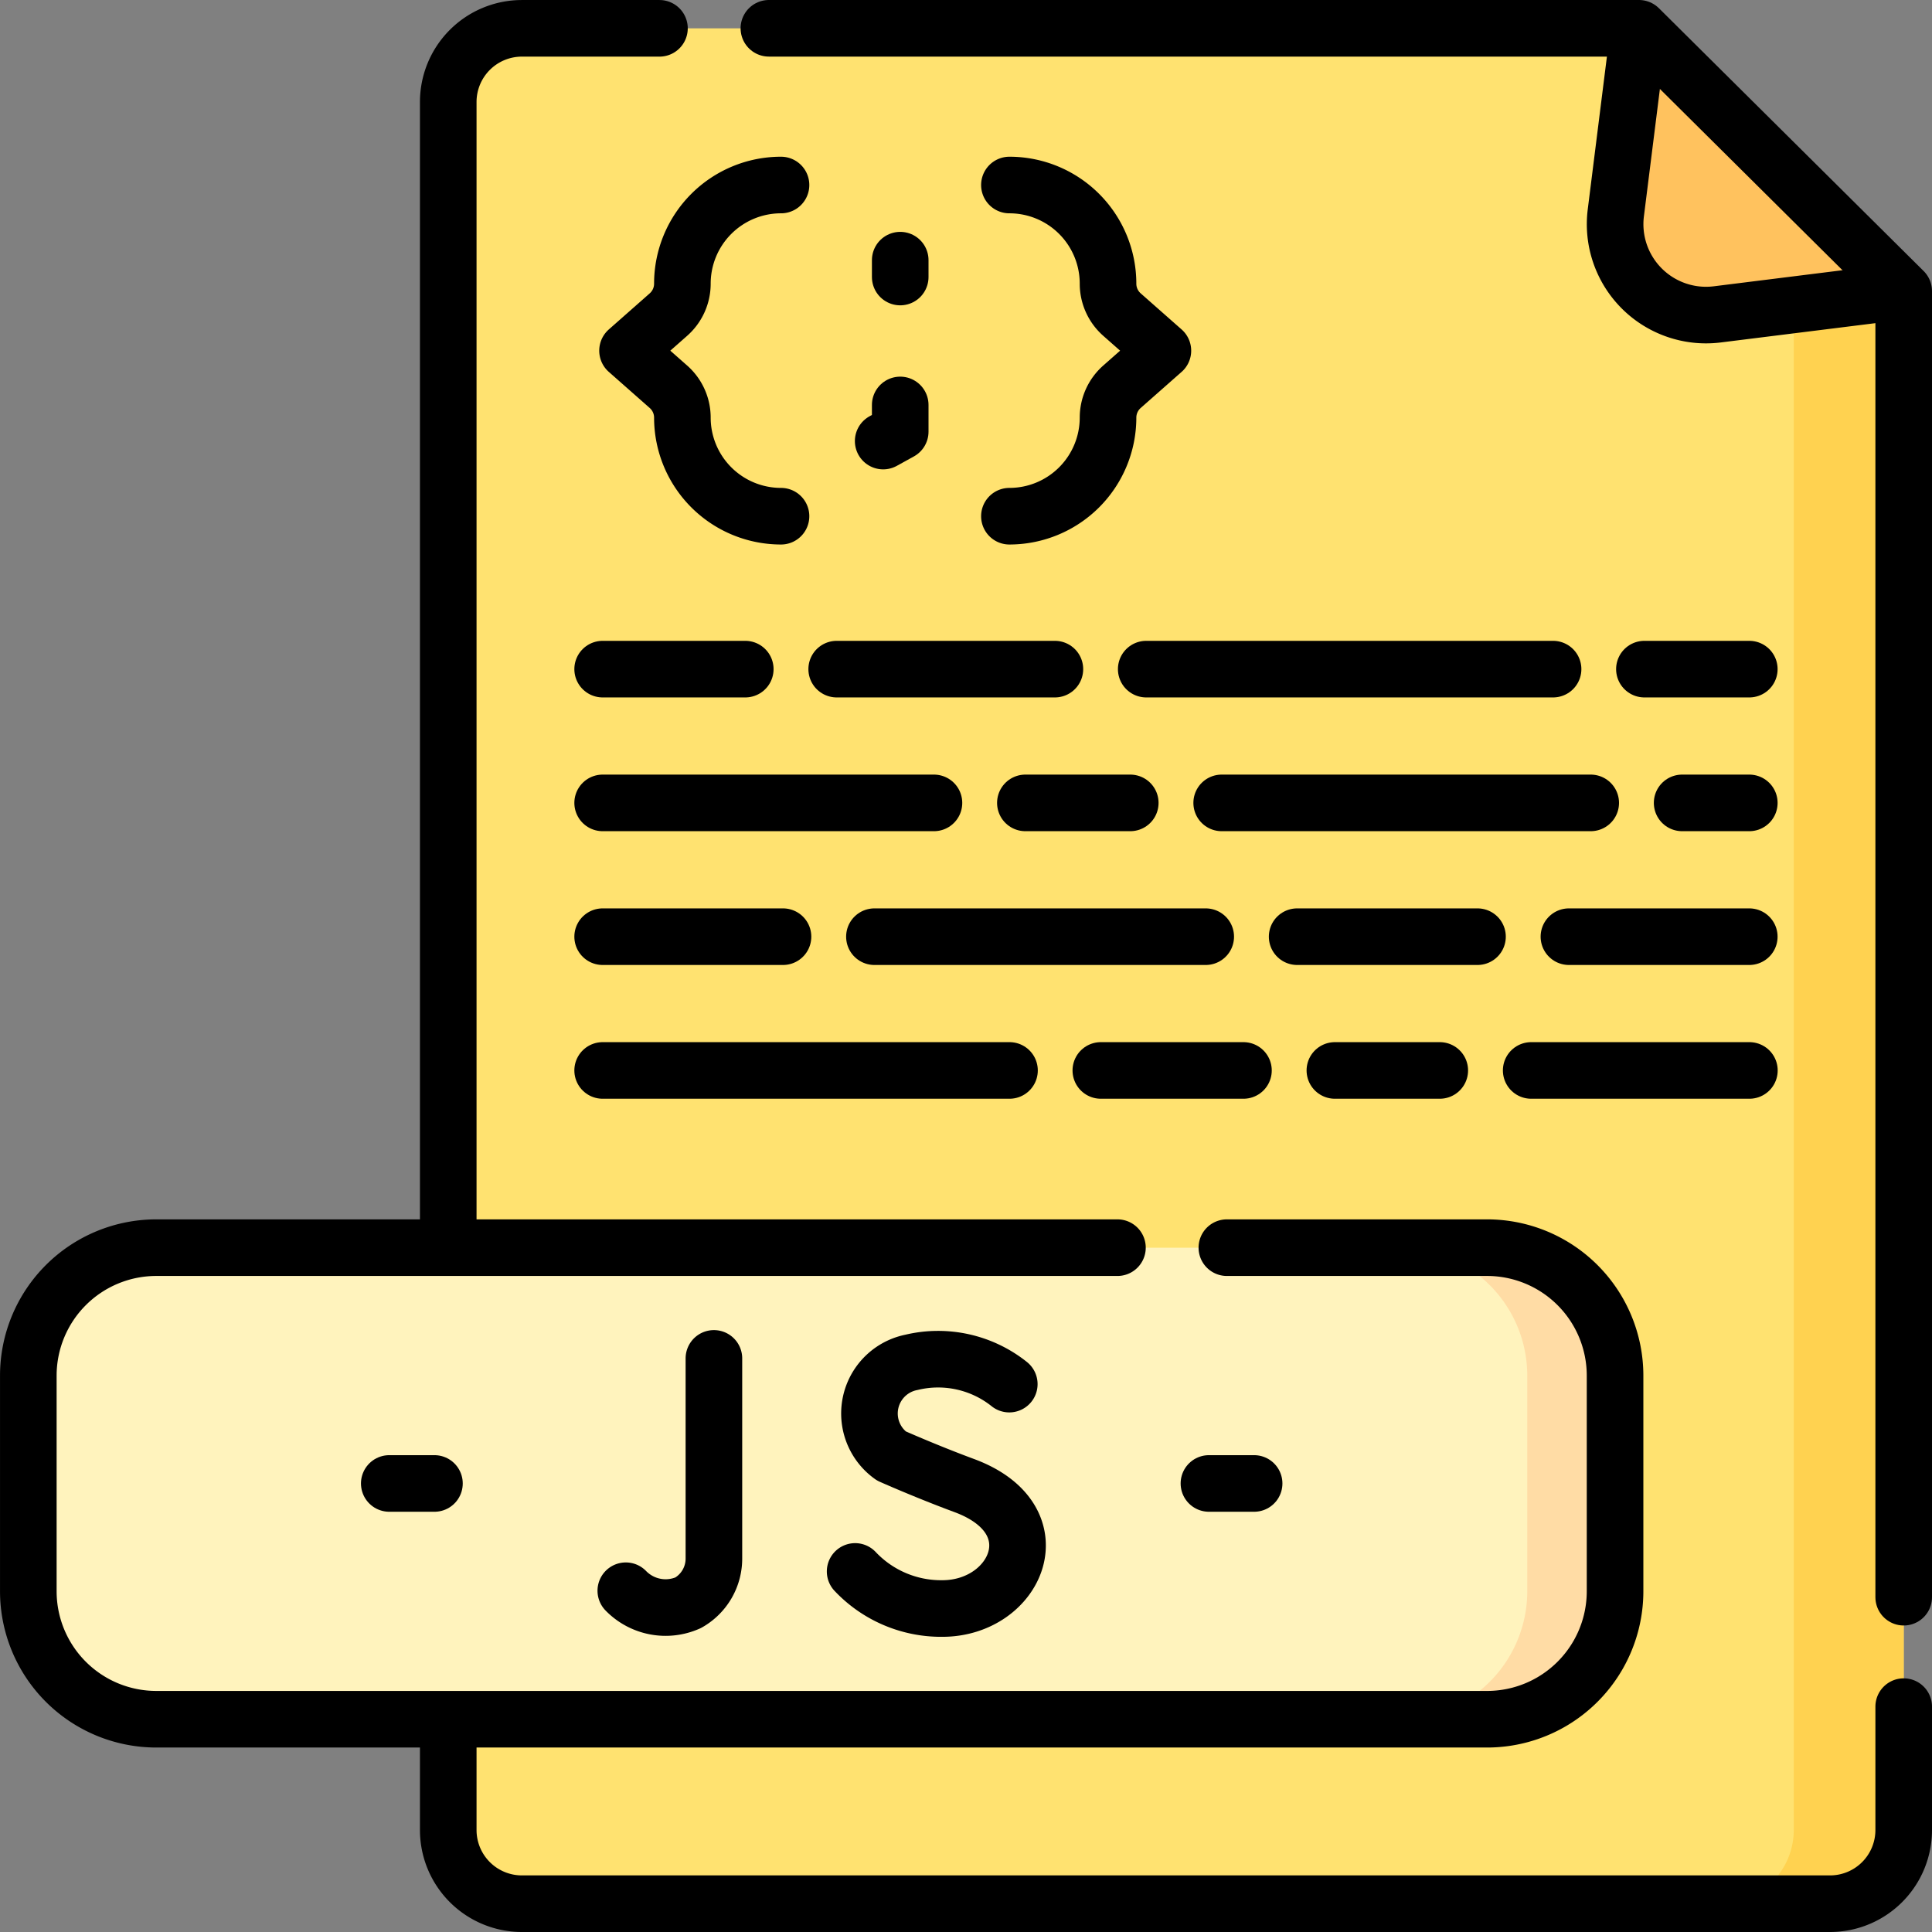 <svg xmlns="http://www.w3.org/2000/svg" xmlns:xlink="http://www.w3.org/1999/xlink" width="85" height="85" viewBox="0 0 85 85">
  <rect x="0" y="0" width="85" height="85" fill="#808080" stroke="none"/>
  <defs>
    <clipPath id="clip-path">
      <rect id="Rectángulo_375816" data-name="Rectángulo 375816" width="85" height="85" transform="translate(407 1982)" fill="#fff"/>
    </clipPath>
    <clipPath id="clip-path-2">
      <path id="path3519" d="M0-85H85V0H0Z"/>
    </clipPath>
  </defs>
  <g id="Enmascarar_grupo_4" data-name="Enmascarar grupo 4" transform="translate(-407 -1982)" clip-path="url(#clip-path)">
    <g id="g3513" transform="translate(407 2067)">
      <g id="g3515">
        <g id="g3517" clip-path="url(#clip-path-2)">
          <g id="g3523" transform="translate(80.513 -1.246)">
            <path id="path3525" d="M0,0H-57.551a3.242,3.242,0,0,1-3.241-3.241V-79.267a3.241,3.241,0,0,1,3.241-3.241H-8.406L3.241-70.946v67.7A3.242,3.242,0,0,1,0,0" fill="#ffe270"/>
          </g>
          <g id="g3527" transform="translate(72.94 -78.127)">
            <path id="path3529" d="M0,0,5.979,5.935v67.7a3.241,3.241,0,0,1-3.241,3.241H7.573a3.241,3.241,0,0,0,3.242-3.241V5.935L2.836-1.986Z" fill="#ffd250"/>
          </g>
          <g id="g3531" transform="translate(72.108 -83.754)">
            <path id="path3533" d="M0,0,11.643,11.562l-8.2,1.024A4,4,0,0,1-1.02,8.125Z" fill="#ffc25e"/>
          </g>
          <g id="g3535" transform="translate(65.425 -9.36)">
            <path id="path3537" d="M0,0H-58.548A5.631,5.631,0,0,1-64.18-5.631v-9.485a5.631,5.631,0,0,1,5.631-5.631H0a5.631,5.631,0,0,1,5.631,5.631v9.485A5.631,5.631,0,0,1,0,0" fill="#fff3bd"/>
          </g>
          <g id="g3539" transform="translate(65.425 -30.108)">
            <path id="path3541" d="M0,0H-3.863A5.631,5.631,0,0,1,1.768,5.631v9.485a5.631,5.631,0,0,1-5.631,5.631H0a5.631,5.631,0,0,0,5.631-5.631V5.631A5.631,5.631,0,0,0,0,0" fill="#ffdca5"/>
          </g>
          <g id="g3543" transform="translate(83.456 -72.155)">
            <path id="path3545" d="M0,0-7.909.987a4,4,0,0,1-4.458-4.462l.979-7.8" fill="none" stroke="#000" stroke-linecap="round" stroke-linejoin="round" stroke-miterlimit="10" stroke-width="2.49"/>
          </g>
          <g id="g3547" transform="translate(19.721 -9.169)">
            <path id="path3549" d="M0,0V4.682A3.242,3.242,0,0,0,3.241,7.924H60.793a3.242,3.242,0,0,0,3.241-3.242V-.746" fill="none" stroke="#000" stroke-linecap="round" stroke-linejoin="round" stroke-miterlimit="10" stroke-width="2.49"/>
          </g>
          <g id="g3551" transform="translate(29.013 -83.754)">
            <path id="path3553" d="M0,0H-6.051A3.241,3.241,0,0,0-9.292,3.241V53.347" fill="none" stroke="#000" stroke-linecap="round" stroke-linejoin="round" stroke-miterlimit="10" stroke-width="2.49"/>
          </g>
          <g id="g3555" transform="translate(83.755 -14.73)">
            <path id="path3557" d="M0,0V-57.462L-11.647-69.025h-38.28" fill="none" stroke="#000" stroke-linecap="round" stroke-linejoin="round" stroke-miterlimit="10" stroke-width="2.49"/>
          </g>
          <g id="g3559" transform="translate(26.514 -55.561)">
            <path id="path3561" d="M0,0H6.275" fill="none" stroke="#000" stroke-linecap="round" stroke-linejoin="round" stroke-miterlimit="10" stroke-width="2.49"/>
          </g>
          <g id="g3563" transform="translate(36.811 -55.561)">
            <path id="path3565" d="M0,0H9.6" fill="none" stroke="#000" stroke-linecap="round" stroke-linejoin="round" stroke-miterlimit="10" stroke-width="2.49"/>
          </g>
          <g id="g3567" transform="translate(50.429 -55.561)">
            <path id="path3569" d="M0,0H17.9" fill="none" stroke="#000" stroke-linecap="round" stroke-linejoin="round" stroke-miterlimit="10" stroke-width="2.49"/>
          </g>
          <g id="g3571" transform="translate(72.347 -55.561)">
            <path id="path3573" d="M0,0H4.615" fill="none" stroke="#000" stroke-linecap="round" stroke-linejoin="round" stroke-miterlimit="10" stroke-width="2.49"/>
          </g>
          <g id="g3575" transform="translate(26.514 -49.676)">
            <path id="path3577" d="M0,0H14.576" fill="none" stroke="#000" stroke-linecap="round" stroke-linejoin="round" stroke-miterlimit="10" stroke-width="2.49"/>
          </g>
          <g id="g3579" transform="translate(45.112 -49.676)">
            <path id="path3581" d="M0,0H4.615" fill="none" stroke="#000" stroke-linecap="round" stroke-linejoin="round" stroke-miterlimit="10" stroke-width="2.49"/>
          </g>
          <g id="g3583" transform="translate(53.749 -49.676)">
            <path id="path3585" d="M0,0H16.236" fill="none" stroke="#000" stroke-linecap="round" stroke-linejoin="round" stroke-miterlimit="10" stroke-width="2.49"/>
          </g>
          <g id="g3587" transform="translate(74.007 -49.676)">
            <path id="path3589" d="M0,0H2.955" fill="none" stroke="#000" stroke-linecap="round" stroke-linejoin="round" stroke-miterlimit="10" stroke-width="2.49"/>
          </g>
          <g id="g3591" transform="translate(26.514 -43.79)">
            <path id="path3593" d="M0,0H7.935" fill="none" stroke="#000" stroke-linecap="round" stroke-linejoin="round" stroke-miterlimit="10" stroke-width="2.49"/>
          </g>
          <g id="g3595" transform="translate(38.471 -43.79)">
            <path id="path3597" d="M0,0H14.576" fill="none" stroke="#000" stroke-linecap="round" stroke-linejoin="round" stroke-miterlimit="10" stroke-width="2.49"/>
          </g>
          <g id="g3599" transform="translate(57.069 -43.79)">
            <path id="path3601" d="M0,0H7.935" fill="none" stroke="#000" stroke-linecap="round" stroke-linejoin="round" stroke-miterlimit="10" stroke-width="2.49"/>
          </g>
          <g id="g3603" transform="translate(69.026 -43.79)">
            <path id="path3605" d="M0,0H7.935" fill="none" stroke="#000" stroke-linecap="round" stroke-linejoin="round" stroke-miterlimit="10" stroke-width="2.49"/>
          </g>
          <g id="g3607" transform="translate(26.514 -37.905)">
            <path id="path3609" d="M0,0H17.9" fill="none" stroke="#000" stroke-linecap="round" stroke-linejoin="round" stroke-miterlimit="10" stroke-width="2.49"/>
          </g>
          <g id="g3611" transform="translate(48.432 -37.905)">
            <path id="path3613" d="M0,0H6.275" fill="none" stroke="#000" stroke-linecap="round" stroke-linejoin="round" stroke-miterlimit="10" stroke-width="2.49"/>
          </g>
          <g id="g3615" transform="translate(58.729 -37.905)">
            <path id="path3617" d="M0,0H4.615" fill="none" stroke="#000" stroke-linecap="round" stroke-linejoin="round" stroke-miterlimit="10" stroke-width="2.49"/>
          </g>
          <g id="g3619" transform="translate(67.366 -37.905)">
            <path id="path3621" d="M0,0H9.6" fill="none" stroke="#000" stroke-linecap="round" stroke-linejoin="round" stroke-miterlimit="10" stroke-width="2.49"/>
          </g>
          <g id="g3623" transform="translate(17.126 -19.734)">
            <path id="path3625" d="M0,0H1.988" fill="none" stroke="#000" stroke-linecap="round" stroke-linejoin="round" stroke-miterlimit="10" stroke-width="2.49"/>
          </g>
          <g id="g3627" transform="translate(53.188 -19.734)">
            <path id="path3629" d="M0,0H1.988" fill="none" stroke="#000" stroke-linecap="round" stroke-linejoin="round" stroke-miterlimit="10" stroke-width="2.49"/>
          </g>
          <g id="g3631" transform="translate(27.533 -15.014)">
            <path id="path3633" d="M0,0A2.441,2.441,0,0,0,2.744.528,2.23,2.23,0,0,0,3.876-1.427v-8.795" fill="none" stroke="#000" stroke-linecap="round" stroke-linejoin="round" stroke-miterlimit="10" stroke-width="2.49"/>
          </g>
          <g id="g3635" transform="translate(44.404 -24.105)">
            <path id="path3637" d="M0,0A5.019,5.019,0,0,0-4.3-.958a2.294,2.294,0,0,0-.89,4.118s1.518.677,3.2,1.3C2.06,5.952.315,9.873-2.947,9.873A5.2,5.2,0,0,1-6.782,8.242" fill="none" stroke="#000" stroke-linecap="round" stroke-linejoin="round" stroke-miterlimit="10" stroke-width="2.49"/>
          </g>
          <g id="g3639" transform="translate(49.163 -30.108)">
            <path id="path3641" d="M0,0H-42.286a5.631,5.631,0,0,0-5.631,5.631v9.485a5.631,5.631,0,0,0,5.631,5.631H16.262a5.631,5.631,0,0,0,5.631-5.631V5.631A5.631,5.631,0,0,0,16.262,0H4.814" fill="none" stroke="#000" stroke-linecap="round" stroke-linejoin="round" stroke-miterlimit="10" stroke-width="2.49"/>
          </g>
          <g id="g3643" transform="translate(34.361 -76.86)">
            <path id="path3645" d="M0,0A4.34,4.34,0,0,0-4.339,4.339h0A1.811,1.811,0,0,1-4.952,5.7l-1.8,1.588,1.8,1.588a1.811,1.811,0,0,1,.613,1.358h0A4.34,4.34,0,0,0,0,14.571" fill="none" stroke="#000" stroke-linecap="round" stroke-linejoin="round" stroke-miterlimit="10" stroke-width="2.49"/>
          </g>
          <g id="g3647" transform="translate(44.41 -76.86)">
            <path id="path3649" d="M0,0A4.34,4.34,0,0,1,4.339,4.339h0A1.811,1.811,0,0,0,4.952,5.7l1.8,1.588-1.8,1.588a1.811,1.811,0,0,0-.613,1.358h0A4.34,4.34,0,0,1,0,14.571" fill="none" stroke="#000" stroke-linecap="round" stroke-linejoin="round" stroke-miterlimit="10" stroke-width="2.49"/>
          </g>
          <g id="g3651" transform="translate(39.606 -73.554)">
            <path id="path3653" d="M0,0V.742" fill="none" stroke="#000" stroke-linecap="round" stroke-linejoin="round" stroke-miterlimit="10" stroke-width="2.49"/>
          </g>
          <g id="g3655" transform="translate(39.606 -67.184)">
            <path id="path3657" d="M0,0V1.175l-.75.414" fill="none" stroke="#000" stroke-linecap="round" stroke-linejoin="round" stroke-miterlimit="10" stroke-width="2.49"/>
          </g>
        </g>
      </g>
    </g>
  </g>
</svg>
